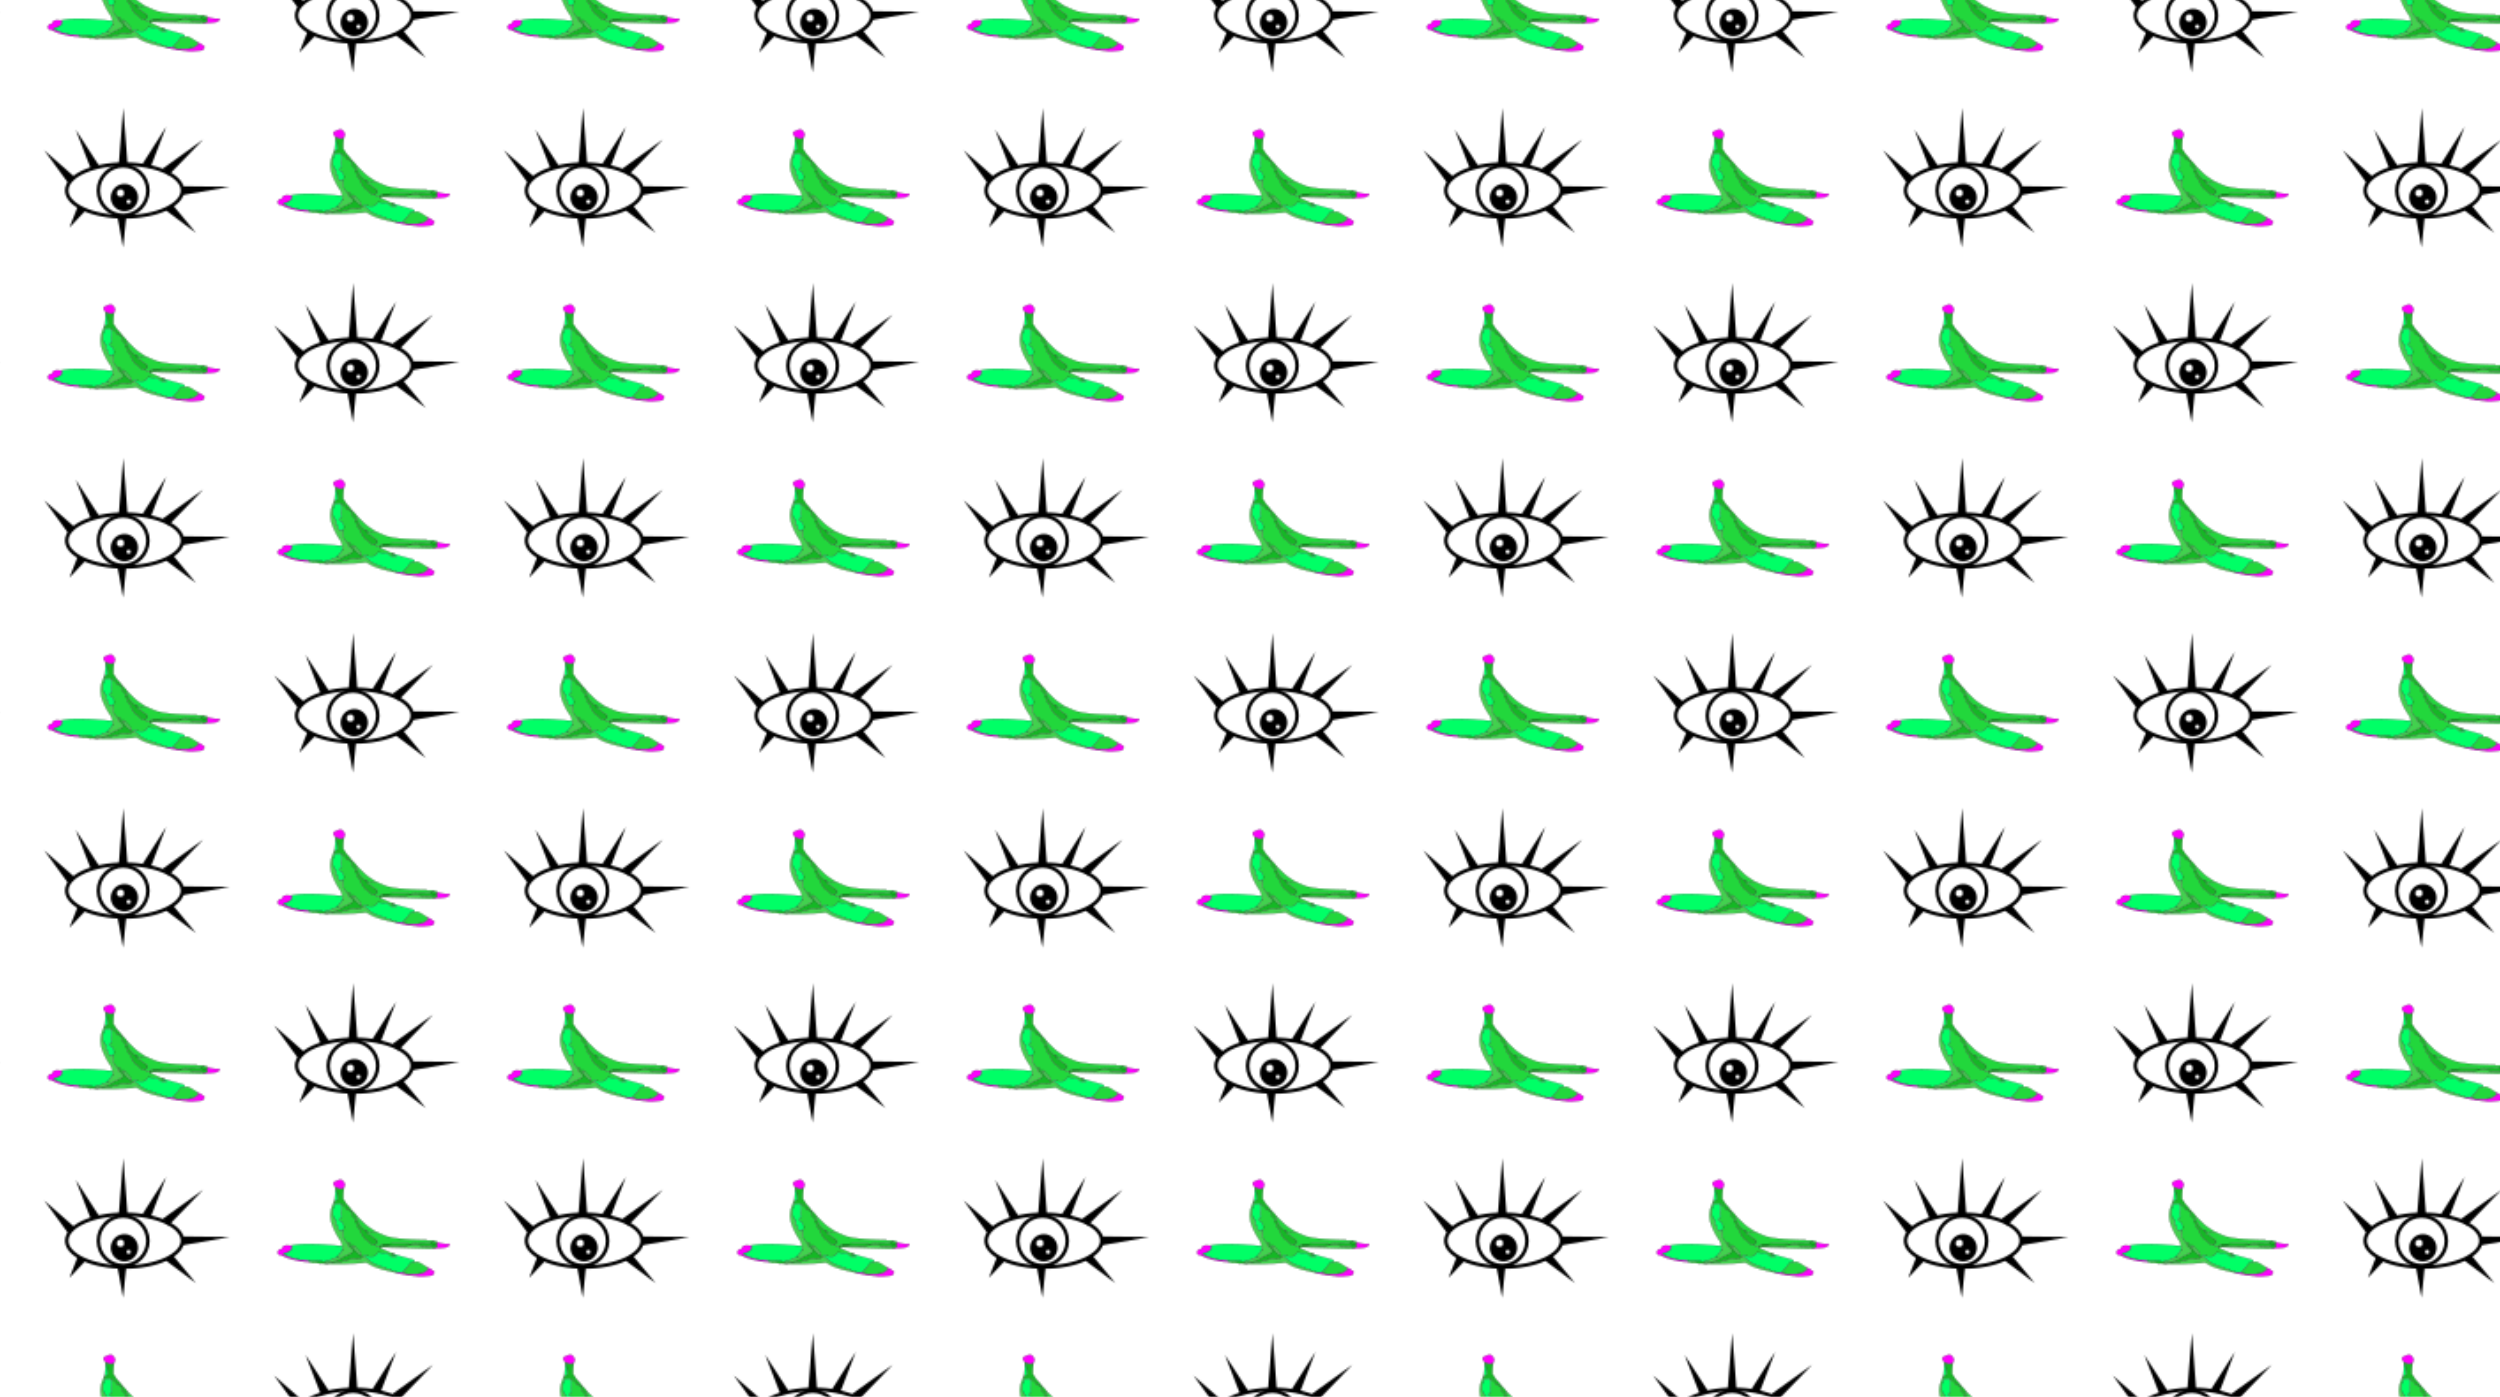 <svg id="Layer_1" data-name="Layer 1" xmlns="http://www.w3.org/2000/svg" xmlns:xlink="http://www.w3.org/1999/xlink" viewBox="0 0 1414 790"><defs><style>.cls-1,.cls-5,.cls-8{fill:none;}.cls-2{fill:#22d73c;}.cls-10,.cls-11,.cls-2,.cls-3,.cls-5,.cls-6,.cls-8,.cls-9{stroke:#000;stroke-miterlimit:10;}.cls-11,.cls-2,.cls-3,.cls-5,.cls-6{stroke-width:0.15px;}.cls-3{fill:#15b825;}.cls-4{fill:#0f6;}.cls-6{fill:#42d14e;}.cls-7{fill:#f0f;}.cls-8,.cls-9{stroke-width:2px;}.cls-10{fill:#fff;stroke-width:0.25px;}.cls-11{fill:#267024;}.cls-12{fill:url(#eye2);}</style><pattern id="eye2" data-name="eye2" width="260" height="198" patternTransform="translate(4043.5 1.5)" patternUnits="userSpaceOnUse" viewBox="0 0 260 198"><rect class="cls-1" width="260" height="198"/><path class="cls-2" d="M202.28,209.68l5.88,2.71a.66.66,0,0,0,.74.66c-.05,1.16,1.48.32,1.67,1.29a3.8,3.8,0,0,1-4-1c-1.42-1.68-3.08-1-4.59-1.19-.53-.07-1.4-.58-1.89.11-1.82,2.6-4.23,2.17-6.72,1.4-.61-.19-1.09-.31-1.21.53h-1.1l0,0a3.76,3.76,0,0,0-.15-.9c-.83-2-2.63-3.28-3.9-5-.69-.92-.63.3-.77.7a2.6,2.6,0,0,1-1.2-1.31,2.07,2.07,0,0,0-2.16-1.31c-2.33-1.82-2.56-4.4-2.56-7.06.18-.17.44-.3.53-.5a3.89,3.89,0,0,0-1.5-4.46c-1.4-.92-1.37-1.31.15-2.18.2-.11.5-.46.47-.51-1.16-1.75-.12-3.61-.27-5.4a9.58,9.58,0,0,0-.53-1.76l1.1.11c.32.93,1.65,1,1.84,1.93s.85.87,1.52.88l0,0c.26,1.05,1,.71,1.66.55v0a3.78,3.78,0,0,0,1.22,3.93,4.2,4.2,0,0,1,1.42,2.74,6.11,6.11,0,0,0,1.38,3.32c1.65,2.22,2,5.32,4.66,6.83,1.63.93,2.49,3.25,4.92,2.71.19,1.41,1.31.95,2.14,1.07l.07.06c0,.49.3.71.79.65h0Z"/><path class="cls-3" d="M194,200.07c0,1.5,1.58,1.52,2.33,2.32a9.48,9.48,0,0,0,2.52,1.8A2,2,0,0,1,200,206.4c-.31.44-1,.52-1.13,1.12-2.43.54-3.29-1.78-4.92-2.71-2.64-1.51-3-4.61-4.66-6.83a6.11,6.11,0,0,1-1.38-3.32,4.2,4.2,0,0,0-1.42-2.74A3.78,3.78,0,0,1,185.3,188a16.38,16.38,0,0,1,3.2,3.5c-.12.34-.36.63-.22,1,.93,2.81,2.29,5.31,5,6.81a.71.71,0,0,0,.75.71Z"/><path class="cls-2" d="M193.28,199.35c-2.71-1.5-4.07-4-5-6.81-.14-.42.1-.71.22-1,2.43,2.31,4.66,4.85,7.51,6.68l3.37,2.19-3.11-.3-.14-.09.15.08c-.75.65-1.5-.27-2.25,0h0A.66.66,0,0,0,193.28,199.35Z"/><path class="cls-3" d="M181.86,183.49c-.26-.88-1.4-1.34-1.21-2.45a36,36,0,0,1,.4-5.87c-1.72,1.52-3.23.17-4.81-.32l0,1.05c1.16,1.73.85,3.79,1.19,5.7.06.36-1,.91-1.55,1.38,0,.26,0,.52-.07.78.46,1.32,1.5.51,2.29.62l1.05.12,1.1.11c.32.93,1.65,1,1.84,1.93s.85.87,1.52.88l.09-.15s0,.11-.07.17c.26,1.05,1,.71,1.66.55C184.52,186.22,182.75,185.2,181.86,183.49Z"/><path class="cls-4" d="M176.27,175.9c1.16,1.73.85,3.79,1.19,5.7.06.36-1,.91-1.55,1.38,0-.13,0-.26-.07-.39C176,180.36,176.13,178.13,176.27,175.9Z"/><path class="cls-5" d="M176.27,175.9c1.16,1.73.85,3.79,1.19,5.7.06.36-1,.91-1.55,1.38,0-.13,0-.26-.07-.39C176,180.36,176.13,178.13,176.27,175.9Z"/><path class="cls-4" d="M178.13,184.38l1.05.12a9.58,9.58,0,0,1,.53,1.76c.15,1.79-.89,3.65.27,5.4,0,.05-.27.4-.47.51-1.52.87-1.55,1.26-.15,2.18a3.89,3.89,0,0,1,1.5,4.46c-.09.2-.35.33-.53.5-1.38,1-2.23.54-2.77-1.57-.11-.43.17-1-.6-1-.45-.35-.24-.89-.38-1.33-.34-1.09-.18-2.42-1.43-3.08a15.18,15.18,0,0,1,.69-8.54C176.3,185.08,177.34,184.27,178.13,184.38Z"/><path class="cls-5" d="M178.13,184.38l1.05.12a9.58,9.58,0,0,1,.53,1.76c.15,1.79-.89,3.65.27,5.4,0,.05-.27.4-.47.51-1.52.87-1.55,1.26-.15,2.18a3.89,3.89,0,0,1,1.5,4.46c-.09.2-.35.33-.53.5-1.38,1-2.23.54-2.77-1.57-.11-.43.17-1-.6-1-.45-.35-.24-.89-.38-1.33-.34-1.09-.18-2.42-1.43-3.08a15.18,15.18,0,0,1,.69-8.54C176.3,185.08,177.34,184.27,178.13,184.38Z"/><path class="cls-6" d="M185.77,210.3c-.65-.61-1.14-1.47-2.1-1.73.14-.88-.73-1.39-.78-2.2-2.33-1.82-2.56-4.4-2.56-7.06-1.38,1-2.23.54-2.77-1.57-.11-.43.17-1-.6-1a1,1,0,0,1-.08.21,1,1,0,0,0,.08-.21c-.45-.35-.24-.89-.38-1.33-.34-1.09-.18-2.42-1.43-3.08a15.18,15.18,0,0,1,.69-8.54c0-.26,0-.52.07-.78l-.07-.39c-2.4,4.2-3.18,8.61-1.57,13.27a35.14,35.14,0,0,0,4.36,8.65,6.4,6.4,0,0,1,1.34,3.72c.55.52.28,1.21.37,1.83.6.1.58.4.49.75.09-.35.11-.65-.49-.75-.7.79-.41,2.18-1.63,2.69-1,.44-.91,1.28-.65,2.14h0c-.38-.14-1-.48-1.09-.38-1,1.2-2.68.85-3.7,1.87-.84.89-2.16-.12-3,.76a6.34,6.34,0,0,0,6-.73h0c1.92-.07,3.22-1.47,4.79-2.27a39.79,39.79,0,0,0,4.11-2C185.66,211.85,186.7,211.16,185.77,210.3Z"/><path class="cls-7" d="M181.46,172.86c-1.24-2.25-2-2.58-4.64-1.47-2.14.91-2.29,1.48-.86,3.22a2.09,2.09,0,0,0,.28.24c1.58.49,3.09,1.84,4.81.32C181.33,174.43,182,173.88,181.46,172.86Z"/><path class="cls-5" d="M181.46,172.86c-1.24-2.25-2-2.58-4.64-1.47-2.14.91-2.29,1.48-.86,3.22a2.09,2.09,0,0,0,.28.24c1.58.49,3.09,1.84,4.81.32C181.33,174.43,182,173.88,181.46,172.86Z"/><path class="cls-2" d="M183.64,187.42l.09-.15-.07.17Z"/><ellipse class="cls-8" cx="56.98" cy="205.23" rx="32.73" ry="14.91"/><circle class="cls-8" cx="56.16" cy="205.32" r="14"/><polygon points="25.04 201 11.52 182.5 28.73 197.63 25.04 201"/><polygon points="53.66 190.4 56.25 158.5 58.66 190.42 53.66 190.4"/><polygon points="78.52 192.88 101.43 176.41 81.79 196.66 78.52 192.88"/><polygon points="38.11 193.55 29.34 170.86 42.57 191.27 38.11 193.55"/><polygon points="67.02 190.38 80.52 169.14 71.48 192.63 67.02 190.38"/><ellipse class="cls-8" cx="186.98" cy="106.23" rx="32.73" ry="14.91"/><circle class="cls-8" cx="186.16" cy="106.32" r="14"/><polygon points="155.04 102 141.52 83.5 158.73 98.63 155.04 102"/><polygon points="183.66 91.4 186.25 59.5 188.66 91.42 183.66 91.4"/><polygon points="219.59 103.83 246.52 104.14 220 108.81 219.59 103.83"/><polygon points="208.52 93.88 231.43 77.41 211.79 97.67 208.52 93.88"/><polygon points="168.11 94.55 159.34 71.86 172.57 92.27 168.11 94.55"/><polygon points="197.02 91.38 210.52 70.14 201.48 93.63 197.02 91.38"/><polygon points="164.81 117.66 155.79 127.23 160.59 114.98 164.81 117.66"/><polygon points="187.93 120.94 186.16 138.5 182.93 121.15 187.93 120.94"/><polygon points="213.7 113.78 227.43 130.32 210.25 117.4 213.7 113.78"/><circle class="cls-9" cx="186.88" cy="110.23" r="6.73"/><circle class="cls-10" cx="184.7" cy="107.68" r="2.18"/><circle class="cls-10" cx="189.25" cy="112.59" r="1.27"/><path class="cls-2" d="M72.28,110.68l5.88,2.71a.66.66,0,0,0,.74.66c-.05,1.16,1.48.32,1.67,1.29a3.8,3.8,0,0,1-4-1c-1.42-1.68-3.08-1-4.59-1.19-.53-.07-1.4-.58-1.89.11-1.82,2.6-4.23,2.17-6.72,1.4-.61-.19-1.09-.31-1.21.53h-1.1l0,0a3.76,3.76,0,0,0-.15-.9c-.83-2-2.63-3.28-3.9-5-.69-.92-.63.3-.77.7a2.6,2.6,0,0,1-1.2-1.31,2.07,2.07,0,0,0-2.16-1.31c-2.33-1.82-2.56-4.4-2.56-7.06.18-.17.44-.3.53-.5a3.89,3.89,0,0,0-1.5-4.46C48,94.43,48,94,49.51,93.17c.2-.11.5-.46.47-.51-1.16-1.75-.12-3.61-.27-5.4a9.58,9.58,0,0,0-.53-1.76l1.1.11c.32.93,1.65,1,1.84,1.93s.85.87,1.52.88l0,0c.26,1,1,.71,1.66.55v0a3.78,3.78,0,0,0,1.22,3.93,4.2,4.2,0,0,1,1.42,2.74A6.11,6.11,0,0,0,59.32,99c1.65,2.22,2,5.32,4.66,6.83,1.63.93,2.49,3.25,4.92,2.71.19,1.41,1.31,1,2.14,1.07l.07.06c0,.49.3.71.79.65h0Z"/><path class="cls-4" d="M21.31,109c4.23-1,8.54-.88,12.84-.83,5.29.06,10.54.74,15.82,1.07.55.52.28,1.21.37,1.83-.7.79-.41,2.18-1.63,2.69-1,.44-.91,1.28-.65,2.14-.38-.14-1-.48-1.09-.38-1,1.2-2.68.85-3.7,1.87-.84.89-2.16-.12-3,.76a54.4,54.4,0,0,0-8.93-.39,48.64,48.64,0,0,0-5.09-.7c-3-.12-5.65-1.36-8.34-2.47-.45-.19-1.1-.3-1.2-.88.62-1.17,2.29-.13,2.76-1.48C21.38,111.87,21.6,110.58,21.31,109Z"/><path class="cls-5" d="M21.31,109c4.23-1,8.54-.88,12.84-.83,5.29.06,10.54.74,15.82,1.07.55.52.28,1.21.37,1.83-.7.79-.41,2.18-1.63,2.69-1,.44-.91,1.28-.65,2.14-.38-.14-1-.48-1.09-.38-1,1.2-2.68.85-3.7,1.87-.84.89-2.16-.12-3,.76a54.4,54.4,0,0,0-8.93-.39,48.64,48.64,0,0,0-5.09-.7c-3-.12-5.65-1.36-8.34-2.47-.45-.19-1.1-.3-1.2-.88.62-1.17,2.29-.13,2.76-1.48C21.38,111.87,21.6,110.58,21.31,109Z"/><path class="cls-4" d="M62.19,115.18c.12-.84.6-.72,1.21-.53,2.49.77,4.9,1.2,6.72-1.4.49-.69,1.36-.18,1.89-.11,1.51.2,3.17-.49,4.59,1.19a3.8,3.8,0,0,0,4,1c-.19-1-1.72-.13-1.67-1.29h0l.83-.08v0c0,.28.09.4.31.11,3.28,1,6.56,1.94,9.86,2.83a1.26,1.26,0,0,1,1,1.61c-.94.25-2.48.24-2.71.79-.91,2.16-2.92,3.32-4.13,5.15L80.78,124c-2.39-.84-4.8-1.63-7.16-2.53-2.8-1.07-5.75-1.73-8.16-3.79C64.45,116.81,63.56,115.63,62.19,115.18Z"/><path class="cls-5" d="M62.19,115.18c.12-.84.6-.72,1.21-.53,2.49.77,4.9,1.2,6.72-1.4.49-.69,1.36-.18,1.89-.11,1.51.2,3.17-.49,4.59,1.19a3.8,3.8,0,0,0,4,1c-.19-1-1.72-.13-1.67-1.29h0l.83-.08v0c0,.28.09.4.31.11,3.28,1,6.56,1.94,9.86,2.83a1.26,1.26,0,0,1,1,1.61c-.94.25-2.48.24-2.71.79-.91,2.16-2.92,3.32-4.13,5.15L80.78,124c-2.39-.84-4.8-1.63-7.16-2.53-2.8-1.07-5.75-1.73-8.16-3.79C64.45,116.81,63.56,115.63,62.19,115.18Z"/><path class="cls-6" d="M62.19,115.18c1.37.45,2.26,1.63,3.27,2.49,2.41,2.06,5.36,2.72,8.16,3.79,2.36.9,4.77,1.69,7.16,2.53v.38c-5.63-1.28-11.39-2.13-16.36-5.43-1-.68-2.28-.15-3.44-.07-6.89.45-13.78.9-20.68.28,2.71-.32,5.44-.3,8.16-.87,3.78-.79,7.44-2.44,11.44-2,.73.08,1.15-.37,1.2-1.12Z"/><path class="cls-2" d="M84.09,124.41c1.21-1.83,3.22-3,4.13-5.15.23-.55,1.77-.54,2.71-.79a3.37,3.37,0,0,1,2.84.16,40,40,0,0,1,4.44,2.82c-.22.66,1.08,1.58.33,1.67-1.32.17-1.93,1.4-3,1.57C91.75,125.34,87.89,125.7,84.09,124.41Z"/><path class="cls-3" d="M64,101.07c0,1.5,1.58,1.52,2.33,2.32a9.48,9.48,0,0,0,2.52,1.8A2,2,0,0,1,70,107.4c-.31.44-1,.52-1.13,1.12-2.43.54-3.29-1.78-4.92-2.71-2.64-1.51-3-4.61-4.66-6.83a6.11,6.11,0,0,1-1.38-3.32,4.2,4.2,0,0,0-1.42-2.74A3.78,3.78,0,0,1,55.3,89a16.38,16.38,0,0,1,3.2,3.5c-.12.34-.36.63-.22,1.05.93,2.81,2.29,5.31,5,6.81a.71.71,0,0,0,.75.71Z"/><path class="cls-6" d="M72.93,109.76c.38-.73,1.07-.5,1.64-.48a105,105,0,0,0,15.27-.52c3.09-.33,5.92.82,8.93.58,1-.08,2,.65,3,1a.66.66,0,0,1-.2.14c-1.43.59-2.92.33-4.37.29-7.81-.24-15.62-.55-23.43-.84A5.62,5.62,0,0,1,72.93,109.76Z"/><path class="cls-2" d="M63.28,100.35c-2.71-1.5-4.07-4-5-6.81-.14-.42.1-.71.22-1.05,2.43,2.31,4.66,4.85,7.51,6.68l3.37,2.19-3.11-.3-.14-.09.15.08c-.75.65-1.5-.27-2.25,0h0A.66.66,0,0,0,63.28,100.35Z"/><path class="cls-7" d="M101.62,110.49a.66.66,0,0,0,.2-.14c.75-.15,1.64-.09,1.9-1,.14-.49-.19-.78-.7-.82.11-.25.23-.51.35-.76.32-.14.39-.44.46-.73a13,13,0,0,0,6,1c.34,0,.91-.16.91.25a1,1,0,0,1-.65,1.11,8.11,8.11,0,0,1-1.66.7A26.88,26.88,0,0,1,101.62,110.49Z"/><path class="cls-5" d="M101.62,110.49a.66.66,0,0,0,.2-.14c.75-.15,1.64-.09,1.9-1,.14-.49-.19-.78-.7-.82.11-.25.23-.51.35-.76.32-.14.39-.44.46-.73a13,13,0,0,0,6,1c.34,0,.91-.16.91.25a1,1,0,0,1-.65,1.11,8.11,8.11,0,0,1-1.66.7A26.88,26.88,0,0,1,101.62,110.49Z"/><path class="cls-3" d="M51.86,84.49c-.26-.88-1.4-1.34-1.21-2.45a36,36,0,0,1,.4-5.87c-1.72,1.52-3.23.17-4.81-.32l0,1.05c1.16,1.73.85,3.79,1.19,5.7.06.36-1,.91-1.55,1.38,0,.26,0,.52-.07.78.46,1.32,1.5.51,2.29.62l1,.12,1.1.11c.32.93,1.65,1,1.84,1.93s.85.87,1.52.88l.09-.15s0,.11-.07.17c.26,1,1,.71,1.66.55C54.52,87.22,52.75,86.2,51.86,84.49Z"/><path class="cls-4" d="M46.27,76.9c1.16,1.73.85,3.79,1.19,5.7.06.36-1,.91-1.55,1.38,0-.13,0-.26-.07-.39C46,81.36,46.13,79.13,46.27,76.9Z"/><path class="cls-5" d="M46.27,76.9c1.16,1.73.85,3.79,1.19,5.7.06.36-1,.91-1.55,1.38,0-.13,0-.26-.07-.39C46,81.36,46.13,79.13,46.27,76.9Z"/><path class="cls-7" d="M31.35,117.75a48.64,48.64,0,0,0-5.09-.7c-3-.12-5.65-1.36-8.34-2.47-.45-.19-1.1-.3-1.2-.88.62-1.17,2.29-.13,2.76-1.48,1.9-.35,2.12-1.64,1.83-3.23-2,.2-4.58-1-5.5,2.1-1.22-.23-1.79.55-2.26,1.47,0,.22,0,.44,0,.67a.19.19,0,0,0,.23.17,1.68,1.68,0,0,0,2.08,1l.54.42.82.27a5.18,5.18,0,0,0,.91.58,45.45,45.45,0,0,0,13.26,2.62Z"/><path class="cls-5" d="M31.35,117.75a48.64,48.64,0,0,0-5.09-.7c-3-.12-5.65-1.36-8.34-2.47-.45-.19-1.1-.3-1.2-.88.62-1.17,2.29-.13,2.76-1.48,1.9-.35,2.12-1.64,1.83-3.23-2,.2-4.58-1-5.5,2.1-1.22-.23-1.79.55-2.26,1.47,0,.22,0,.44,0,.67a.19.19,0,0,0,.23.17,1.68,1.68,0,0,0,2.08,1l.54.42.82.27a5.18,5.18,0,0,0,.91.58,45.45,45.45,0,0,0,13.26,2.62Z"/><path class="cls-3" d="M61.07,115.15c-1.71-1.63-3.68-3-4.82-5.16a2.6,2.6,0,0,1-1.2-1.31,2.07,2.07,0,0,0-2.16-1.31c0,.81.92,1.32.78,2.2,1,.26,1.45,1.12,2.1,1.73.93.86-.11,1.55-.64,1.87a39.79,39.79,0,0,1-4.11,2c-1.57.8-2.87,2.2-4.79,2.27h0a6.34,6.34,0,0,1-6,.73,54.4,54.4,0,0,0-8.93-.39l.06.55,1.1.14a2.68,2.68,0,0,0,1.87.18l1.84.17a4.62,4.62,0,0,0,2.55.19l1.52.17c2.71-.32,5.44-.3,8.16-.87,3.78-.79,7.44-2.44,11.44-2,.73.08,1.15-.37,1.2-1.12Z"/><path class="cls-7" d="M102.05,124.25a1.83,1.83,0,0,1-1.63,1.71c-3,.32-6,.91-9,.2a55.5,55.5,0,0,1-10.7-1.79c0-.13,0-.25,0-.38l3.31.42c3.8,1.29,7.66.93,11.49.28,1-.17,1.64-1.4,3-1.57.75-.09-.55-1-.33-1.67.45.35,1.14.21,1.49.76a1.42,1.42,0,0,0,.08.18,1.42,1.42,0,0,1-.08-.18,1,1,0,0,1,1.12.76C101.33,123.29,102.27,123.09,102.05,124.25Zm-2-1.58,0,0Zm-.12-.13a.25.25,0,0,1,0-.07A.25.25,0,0,0,99.88,122.54Zm.39.31Zm-.16-.09h0Z"/><path class="cls-5" d="M102.05,124.25a1.83,1.83,0,0,1-1.63,1.71c-3,.32-6,.91-9,.2a55.5,55.5,0,0,1-10.7-1.79c0-.13,0-.25,0-.38l3.31.42c3.8,1.29,7.66.93,11.49.28,1-.17,1.64-1.4,3-1.57.75-.09-.55-1-.33-1.67.45.35,1.14.21,1.49.76a1.42,1.42,0,0,0,.08.18,1.42,1.42,0,0,1-.08-.18,1,1,0,0,1,1.12.76C101.33,123.29,102.27,123.09,102.05,124.25Zm-2-1.58,0,0Zm-.12-.13a.25.25,0,0,1,0-.07A.25.25,0,0,0,99.88,122.54Zm.39.31Zm-.16-.09h0Z"/><path class="cls-2" d="M71.11,109.65c.32,0,.61,0,.75.37a.24.24,0,0,1,0,.28C71.41,110.36,71.16,110.14,71.11,109.65Z"/><path class="cls-2" d="M78.9,114.05a.66.66,0,0,1-.74-.66c.3-.06.58-.07.74.27v.39Z"/><path class="cls-2" d="M78.9,114.05v-.39c.3,0,.63,0,.83.31Z"/><path class="cls-11" d="M16.42,114.83l.82.27Z"/><path class="cls-6" d="M97.47,105.88l-.82,0Z"/><path class="cls-6" d="M72.28,110.68l-.41-.39Z"/><path class="cls-2" d="M80,114c-.22.29-.29.17-.31-.11A.29.29,0,0,1,80,114Z"/><path class="cls-4" d="M48.13,85.38l1,.12a9.58,9.58,0,0,1,.53,1.76c.15,1.79-.89,3.65.27,5.4,0,0-.27.4-.47.51C48,94,48,94.43,49.36,95.35a3.89,3.89,0,0,1,1.5,4.46c-.09.2-.35.33-.53.5-1.38,1-2.23.54-2.77-1.57-.11-.43.17-1-.6-1-.45-.35-.24-.89-.38-1.33-.34-1.09-.18-2.42-1.43-3.08a15.18,15.18,0,0,1,.69-8.54C46.3,86.08,47.34,85.27,48.13,85.38Z"/><path class="cls-5" d="M48.13,85.38l1,.12a9.58,9.58,0,0,1,.53,1.76c.15,1.79-.89,3.65.27,5.4,0,0-.27.4-.47.51C48,94,48,94.43,49.36,95.35a3.89,3.89,0,0,1,1.5,4.46c-.09.2-.35.33-.53.5-1.38,1-2.23.54-2.77-1.57-.11-.43.17-1-.6-1-.45-.35-.24-.89-.38-1.33-.34-1.09-.18-2.42-1.43-3.08a15.18,15.18,0,0,1,.69-8.54C46.3,86.08,47.34,85.27,48.13,85.38Z"/><path class="cls-6" d="M61.07,115.15c-1.71-1.63-3.68-3-4.82-5.16.14-.4.08-1.62.77-.7,1.27,1.68,3.07,2.95,3.9,5A3.76,3.76,0,0,1,61.07,115.15Z"/><path class="cls-3" d="M103,108.49a6.64,6.64,0,0,1-2.5-.63,6.64,6.64,0,0,0,2.5.63c.11-.25.23-.51.35-.76.32-.14.39-.44.46-.73a4,4,0,0,0-1.89-.53l-2.28.91-.68.31c-2.86,0-5.73.08-8.6,0-1,0-2,.8-3,0H81.91l-1.91,0H78.92l-1.91.34-1.08,0,0,0c-.11.19-.22.17-.33,0l-2.63,0c-.13,1.15-1.69.46-1.9,1.5l.07.06c.32,0,.61,0,.75.37l1.07-.26c.38-.73,1.07-.5,1.64-.48a105,105,0,0,0,15.27-.52c3.09-.33,5.92.82,8.93.58,1-.08,2,.65,3.06,1,.74-.15,1.63-.09,1.89-1C103.86,108.82,103.53,108.53,103,108.49Z"/><path class="cls-2" d="M75.9,108.11c-.11.19-.22.17-.33,0C75.68,108.11,75.79,108.12,75.9,108.11Z"/><path class="cls-6" d="M55.77,111.3c-.65-.61-1.14-1.47-2.1-1.73.14-.88-.73-1.39-.78-2.2-2.33-1.82-2.56-4.4-2.56-7.06-1.38,1-2.23.54-2.77-1.57-.11-.43.17-1-.6-1a1,1,0,0,1-.08.21,1,1,0,0,0,.08-.21c-.45-.35-.24-.89-.38-1.33-.34-1.09-.18-2.42-1.43-3.08a15.18,15.18,0,0,1,.69-8.54c0-.26,0-.52.07-.78l-.07-.39c-2.4,4.2-3.18,8.61-1.57,13.27a35.14,35.14,0,0,0,4.36,8.65A6.4,6.4,0,0,1,50,109.23c.55.52.28,1.21.37,1.83.6.1.58.4.49.75.09-.35.11-.65-.49-.75-.7.79-.41,2.18-1.63,2.69-1,.44-.91,1.28-.65,2.14h0c-.38-.14-1-.48-1.09-.38-1,1.2-2.68.85-3.7,1.87-.84.89-2.16-.12-3,.76a6.34,6.34,0,0,0,6-.73h0c1.92-.07,3.22-1.47,4.79-2.27a39.79,39.79,0,0,0,4.11-2C55.66,112.85,56.7,112.16,55.77,111.3Z"/><path class="cls-2" d="M63.28,100.35a.66.66,0,0,1,.75.71A.71.71,0,0,1,63.28,100.35Z"/><path class="cls-2" d="M97.47,105.88l-.82,0c-6.31-.25-12.63-.37-18.88-1.43A5.37,5.37,0,0,0,75.6,104a4.88,4.88,0,0,0-2.07-.81,6.05,6.05,0,0,0-2.43-1h0a2.35,2.35,0,0,0-1.47-.75.22.22,0,0,0-.24-.06l-3.11-.3h0c-.75.65-1.5-.27-2.25,0,0,1.5,1.58,1.52,2.33,2.32a9.48,9.48,0,0,0,2.52,1.8A2.06,2.06,0,0,1,70,107.4h0c-.31.44-1,.52-1.13,1.11.19,1.42,1.31,1,2.14,1.08.21-1,1.77-.35,1.9-1.5l2.63,0c.11,0,.22,0,.33,0l0,0h0l1.08,0,1.91-.34H80l1.91,0H87.4c1,.83,2,0,3,0,2.87.07,5.74,0,8.6,0l.68-.31,2.28-.91C100.54,105.62,98.89,106.6,97.47,105.88Z"/><path class="cls-2" d="M66.28,101.05l-.15-.08.14.09Z"/><path class="cls-7" d="M51.46,73.86c-1.24-2.25-2-2.58-4.64-1.47-2.14.91-2.29,1.48-.86,3.22a2.09,2.09,0,0,0,.28.24c1.58.49,3.09,1.84,4.81.32C51.33,75.43,52,74.88,51.46,73.86Z"/><path class="cls-5" d="M51.46,73.86c-1.24-2.25-2-2.58-4.64-1.47-2.14.91-2.29,1.48-.86,3.22a2.09,2.09,0,0,0,.28.24c1.58.49,3.09,1.84,4.81.32C51.33,75.43,52,74.88,51.46,73.86Z"/><path class="cls-2" d="M53.64,88.42l.09-.15-.07.17Z"/><path class="cls-2" d="M202.28,11.68l5.88,2.71a.66.66,0,0,0,.74.66c-.05,1.16,1.48.32,1.67,1.29a3.8,3.8,0,0,1-4-1c-1.42-1.68-3.08-1-4.59-1.19-.53-.07-1.4-.58-1.89.11-1.82,2.6-4.23,2.17-6.72,1.4-.61-.19-1.09-.31-1.21.53h-1.1l0,0a3.76,3.76,0,0,0-.15-.9c-.83-2-2.63-3.28-3.9-5-.69-.92-.63.3-.77.7a2.6,2.6,0,0,1-1.2-1.31,2.07,2.07,0,0,0-2.16-1.31c-2.33-1.82-2.56-4.4-2.56-7.06.18-.17.44-.3.53-.5a3.89,3.89,0,0,0-1.5-4.46C178-4.57,178-5,179.51-5.83c.2-.11.5-.46.47-.51-1.16-1.75-.12-3.61-.27-5.4a9.58,9.58,0,0,0-.53-1.76l1.1.11c.32.93,1.65,1,1.84,1.93s.85.87,1.52.88l0,0c.26,1.05,1,.71,1.66.55v0a3.78,3.78,0,0,0,1.22,3.93,4.2,4.2,0,0,1,1.42,2.74A6.11,6.11,0,0,0,189.32,0c1.65,2.22,2,5.32,4.66,6.83,1.63.93,2.49,3.25,4.92,2.71.19,1.41,1.31,1,2.14,1.07l.07.06c0,.49.3.71.79.65h0Z"/><path class="cls-4" d="M151.31,10c4.23-1,8.54-.88,12.84-.83,5.29.06,10.54.74,15.82,1.07.55.52.28,1.21.37,1.83-.7.79-.41,2.18-1.63,2.69-1,.44-.91,1.28-.65,2.14-.38-.14-1-.48-1.09-.38-1,1.2-2.68.85-3.7,1.87-.84.89-2.16-.12-3,.76a54.4,54.4,0,0,0-8.93-.39,48.64,48.64,0,0,0-5.09-.7c-3-.12-5.65-1.36-8.34-2.47-.45-.19-1.1-.3-1.2-.88.62-1.17,2.29-.13,2.76-1.48C151.38,12.87,151.6,11.58,151.31,10Z"/><path class="cls-5" d="M151.31,10c4.23-1,8.54-.88,12.84-.83,5.29.06,10.54.74,15.82,1.07.55.52.28,1.21.37,1.83-.7.79-.41,2.18-1.63,2.69-1,.44-.91,1.28-.65,2.14-.38-.14-1-.48-1.09-.38-1,1.2-2.68.85-3.7,1.87-.84.89-2.16-.12-3,.76a54.4,54.4,0,0,0-8.93-.39,48.64,48.64,0,0,0-5.09-.7c-3-.12-5.65-1.36-8.34-2.47-.45-.19-1.1-.3-1.2-.88.62-1.17,2.29-.13,2.76-1.48C151.38,12.87,151.6,11.58,151.31,10Z"/><path class="cls-4" d="M192.19,16.18c.12-.84.6-.72,1.21-.53,2.49.77,4.9,1.2,6.72-1.4.49-.69,1.36-.18,1.89-.11,1.51.2,3.17-.49,4.59,1.19a3.8,3.8,0,0,0,4,1c-.19-1-1.72-.13-1.67-1.29h0l.83-.08v-.05c0,.28.09.4.31.11,3.28,1,6.56,1.94,9.86,2.83a1.26,1.26,0,0,1,1,1.61c-.94.25-2.48.24-2.71.79-.91,2.16-2.92,3.32-4.13,5.15L210.78,25c-2.39-.84-4.8-1.63-7.16-2.53-2.8-1.07-5.75-1.73-8.16-3.79C194.45,17.81,193.56,16.63,192.19,16.18Z"/><path class="cls-5" d="M192.19,16.18c.12-.84.6-.72,1.21-.53,2.49.77,4.9,1.2,6.72-1.4.49-.69,1.36-.18,1.89-.11,1.51.2,3.17-.49,4.59,1.19a3.8,3.8,0,0,0,4,1c-.19-1-1.72-.13-1.67-1.29h0l.83-.08v-.05c0,.28.09.4.31.11,3.28,1,6.56,1.94,9.86,2.83a1.26,1.26,0,0,1,1,1.61c-.94.25-2.48.24-2.71.79-.91,2.16-2.92,3.32-4.13,5.15L210.78,25c-2.39-.84-4.8-1.63-7.16-2.53-2.8-1.07-5.75-1.73-8.16-3.79C194.45,17.81,193.56,16.63,192.19,16.18Z"/><path class="cls-6" d="M192.19,16.18c1.37.45,2.26,1.63,3.27,2.49,2.41,2.06,5.36,2.72,8.16,3.79,2.36.9,4.77,1.69,7.16,2.53v.38c-5.63-1.28-11.39-2.13-16.36-5.43-1-.68-2.28-.15-3.44-.07-6.89.45-13.78.9-20.68.28,2.71-.32,5.44-.3,8.16-.87,3.78-.79,7.44-2.44,11.44-2,.73.08,1.15-.37,1.2-1.12Z"/><path class="cls-2" d="M214.09,25.41c1.21-1.83,3.22-3,4.13-5.15.23-.55,1.77-.54,2.71-.79a3.37,3.37,0,0,1,2.84.16,40,40,0,0,1,4.44,2.82c-.22.66,1.08,1.58.33,1.67-1.32.17-1.93,1.4-3,1.57C221.75,26.34,217.89,26.7,214.09,25.41Z"/><path class="cls-3" d="M194,2.07c0,1.5,1.58,1.52,2.33,2.32a9.48,9.48,0,0,0,2.52,1.8A2,2,0,0,1,200,8.4c-.31.44-1,.52-1.13,1.12-2.43.54-3.29-1.78-4.92-2.71C191.34,5.3,191,2.2,189.32,0a6.11,6.11,0,0,1-1.38-3.32,4.2,4.2,0,0,0-1.42-2.74A3.78,3.78,0,0,1,185.3-10a16.38,16.38,0,0,1,3.2,3.5c-.12.34-.36.63-.22,1,.93,2.81,2.29,5.31,5,6.81a.71.71,0,0,0,.75.71Z"/><path class="cls-6" d="M202.93,10.76c.38-.73,1.07-.5,1.64-.48a105,105,0,0,0,15.27-.52c3.09-.33,5.92.82,8.93.58,1-.08,2,.65,3,1a.66.66,0,0,1-.2.14c-1.43.59-2.92.33-4.37.29-7.81-.24-15.62-.55-23.43-.84A5.62,5.62,0,0,1,202.93,10.76Z"/><path class="cls-2" d="M193.28,1.35c-2.71-1.5-4.07-4-5-6.81-.14-.42.1-.71.22-1,2.43,2.31,4.66,4.85,7.51,6.68l3.37,2.19-3.11-.3L196.13,2l.15.08c-.75.65-1.5-.27-2.25,0h0A.66.66,0,0,0,193.28,1.35Z"/><path class="cls-7" d="M231.62,11.49a.66.66,0,0,0,.2-.14c.75-.15,1.64-.09,1.9-1,.14-.49-.19-.78-.7-.82.11-.25.23-.51.35-.76.32-.14.39-.44.46-.73a13,13,0,0,0,5.95,1c.34,0,.91-.16.91.25a1,1,0,0,1-.65,1.11,8.11,8.11,0,0,1-1.66.7A26.88,26.88,0,0,1,231.62,11.49Z"/><path class="cls-5" d="M231.62,11.49a.66.66,0,0,0,.2-.14c.75-.15,1.64-.09,1.9-1,.14-.49-.19-.78-.7-.82.11-.25.23-.51.35-.76.32-.14.39-.44.46-.73a13,13,0,0,0,5.95,1c.34,0,.91-.16.91.25a1,1,0,0,1-.65,1.11,8.11,8.11,0,0,1-1.66.7A26.88,26.88,0,0,1,231.62,11.49Z"/><path class="cls-7" d="M161.35,18.75a48.64,48.64,0,0,0-5.09-.7c-3-.12-5.65-1.36-8.34-2.47-.45-.19-1.1-.3-1.2-.88.62-1.17,2.29-.13,2.76-1.48,1.9-.35,2.12-1.64,1.83-3.23-2,.2-4.58-1-5.5,2.1-1.22-.23-1.79.55-2.26,1.47,0,.22,0,.44,0,.67a.19.19,0,0,0,.23.17,1.68,1.68,0,0,0,2.08,1l.54.42.82.27a5.18,5.18,0,0,0,.91.58,45.45,45.45,0,0,0,13.26,2.62Z"/><path class="cls-5" d="M161.35,18.75a48.64,48.64,0,0,0-5.09-.7c-3-.12-5.65-1.36-8.34-2.47-.45-.19-1.1-.3-1.2-.88.62-1.17,2.29-.13,2.76-1.48,1.9-.35,2.12-1.64,1.83-3.23-2,.2-4.58-1-5.5,2.1-1.22-.23-1.79.55-2.26,1.47,0,.22,0,.44,0,.67a.19.19,0,0,0,.23.17,1.68,1.68,0,0,0,2.08,1l.54.42.82.27a5.18,5.18,0,0,0,.91.58,45.45,45.45,0,0,0,13.26,2.62Z"/><path class="cls-3" d="M191.07,16.15c-1.71-1.63-3.68-3-4.82-5.16a2.6,2.6,0,0,1-1.2-1.31,2.07,2.07,0,0,0-2.16-1.31c.05.81.92,1.32.78,2.2,1,.26,1.45,1.12,2.1,1.73.93.86-.11,1.55-.64,1.87a39.79,39.79,0,0,1-4.11,2c-1.57.8-2.87,2.2-4.79,2.27h0a6.34,6.34,0,0,1-6,.73,54.4,54.4,0,0,0-8.93-.39l.06.55,1.1.14a2.68,2.68,0,0,0,1.87.18l1.84.17a4.62,4.62,0,0,0,2.55.19l1.52.17c2.71-.32,5.44-.3,8.16-.87,3.78-.79,7.44-2.44,11.44-2,.73.08,1.15-.37,1.2-1.12Z"/><path class="cls-7" d="M232.05,25.25A1.83,1.83,0,0,1,230.42,27c-3,.32-5.95.91-8.95.2a55.5,55.5,0,0,1-10.7-1.79c0-.13,0-.25,0-.38l3.31.42c3.8,1.29,7.66.93,11.49.28,1-.17,1.64-1.4,3-1.57.75-.09-.55-1-.33-1.67.45.35,1.14.21,1.49.76a1.42,1.42,0,0,0,.08.18,1.42,1.42,0,0,1-.08-.18,1,1,0,0,1,1.12.76C231.33,24.29,232.27,24.09,232.05,25.25ZM230,23.67l0,0Zm-.12-.13a.25.25,0,0,1,0-.07A.25.25,0,0,0,229.88,23.54Zm.39.31Zm-.16-.09h0Z"/><path class="cls-5" d="M232.05,25.25A1.83,1.83,0,0,1,230.42,27c-3,.32-5.95.91-8.95.2a55.5,55.5,0,0,1-10.7-1.79c0-.13,0-.25,0-.38l3.31.42c3.8,1.29,7.66.93,11.49.28,1-.17,1.64-1.4,3-1.57.75-.09-.55-1-.33-1.67.45.35,1.14.21,1.49.76a1.42,1.42,0,0,0,.08.18,1.42,1.42,0,0,1-.08-.18,1,1,0,0,1,1.12.76C231.33,24.29,232.27,24.09,232.05,25.25ZM230,23.67l0,0Zm-.12-.13a.25.25,0,0,1,0-.07A.25.25,0,0,0,229.88,23.54Zm.39.31Zm-.16-.09h0Z"/><path class="cls-2" d="M201.11,10.65c.32,0,.61,0,.75.37a.24.24,0,0,1,0,.28C201.41,11.36,201.16,11.14,201.11,10.65Z"/><path class="cls-2" d="M208.9,15.05a.66.66,0,0,1-.74-.66c.3-.06.58-.07.74.27v.39Z"/><path class="cls-2" d="M208.9,15.05v-.39c.3,0,.63,0,.83.31Z"/><path class="cls-11" d="M146.42,15.83l.82.27Z"/><path class="cls-6" d="M227.47,6.88l-.82,0Z"/><path class="cls-6" d="M202.28,11.68l-.41-.39Z"/><path class="cls-2" d="M210,15c-.22.29-.29.17-.31-.11A.29.29,0,0,1,210,15Z"/><path class="cls-4" d="M178.13-13.62l1.05.12a9.58,9.58,0,0,1,.53,1.76c.15,1.79-.89,3.65.27,5.4,0,0-.27.4-.47.51C178-5,178-4.57,179.36-3.65a3.89,3.89,0,0,1,1.5,4.46c-.09.2-.35.33-.53.5-1.38,1-2.23.54-2.77-1.57-.11-.43.17-1-.6-1-.45-.35-.24-.89-.38-1.33-.34-1.09-.18-2.42-1.43-3.08a15.18,15.18,0,0,1,.69-8.54C176.3-12.92,177.34-13.73,178.13-13.62Z"/><path class="cls-5" d="M178.13-13.62l1.05.12a9.58,9.58,0,0,1,.53,1.76c.15,1.79-.89,3.65.27,5.4,0,0-.27.4-.47.51C178-5,178-4.57,179.36-3.65a3.89,3.89,0,0,1,1.5,4.46c-.09.2-.35.33-.53.5-1.38,1-2.23.54-2.77-1.57-.11-.43.17-1-.6-1-.45-.35-.24-.89-.38-1.33-.34-1.09-.18-2.42-1.43-3.08a15.18,15.18,0,0,1,.69-8.54C176.3-12.92,177.34-13.73,178.13-13.62Z"/><path class="cls-6" d="M191.07,16.15c-1.71-1.63-3.68-3-4.82-5.16.14-.4.08-1.62.77-.7,1.27,1.68,3.07,3,3.9,5A3.76,3.76,0,0,1,191.07,16.15Z"/><path class="cls-3" d="M233,9.49a6.64,6.64,0,0,1-2.5-.63,6.64,6.64,0,0,0,2.5.63c.11-.25.23-.51.35-.76.32-.14.39-.44.46-.73a4,4,0,0,0-1.89-.53l-2.28.91-.68.31c-2.86,0-5.73.08-8.6,0-1,0-2,.8-3,0h-5.49l-1.91,0h-1.08L207,9.06l-1.08,0,0,0c-.11.19-.22.17-.33,0l-2.63,0c-.13,1.15-1.69.46-1.9,1.5l.07.06c.32,0,.61,0,.75.37l1.07-.26c.38-.73,1.07-.5,1.64-.48a105,105,0,0,0,15.27-.52c3.09-.33,5.92.82,8.93.58,1-.08,2,.65,3.06,1,.74-.15,1.63-.09,1.89-1C233.86,9.82,233.53,9.53,233,9.49Z"/><path class="cls-2" d="M205.9,9.11c-.11.19-.22.17-.33,0Z"/><path class="cls-6" d="M185.77,12.3c-.65-.61-1.14-1.47-2.1-1.73.14-.88-.73-1.39-.78-2.2-2.33-1.82-2.56-4.4-2.56-7.06-1.38,1-2.23.54-2.77-1.57-.11-.43.17-1-.6-1a1,1,0,0,1-.08.21,1,1,0,0,0,.08-.21c-.45-.35-.24-.89-.38-1.33-.34-1.09-.18-2.42-1.43-3.08a15.18,15.18,0,0,1,.69-8.54c0-.26,0-.52.07-.78l-.07-.39c-2.4,4.2-3.18,8.61-1.57,13.27a35.14,35.14,0,0,0,4.36,8.65A6.4,6.4,0,0,1,180,10.23c.55.52.28,1.21.37,1.83.6.1.58.4.49.75.09-.35.11-.65-.49-.75-.7.79-.41,2.18-1.63,2.69-1,.44-.91,1.28-.65,2.14h0c-.38-.14-1-.48-1.09-.38-1,1.2-2.68.85-3.7,1.87-.84.89-2.16-.12-3,.76a6.34,6.34,0,0,0,6-.73h0c1.92-.07,3.22-1.47,4.79-2.27a39.79,39.79,0,0,0,4.11-2C185.66,13.85,186.7,13.16,185.77,12.3Z"/><path class="cls-2" d="M193.28,1.35a.66.66,0,0,1,.75.71A.71.71,0,0,1,193.28,1.35Z"/><path class="cls-2" d="M227.47,6.88l-.82,0c-6.31-.25-12.63-.37-18.88-1.43A5.37,5.37,0,0,0,205.6,5a4.88,4.88,0,0,0-2.07-.81,6.05,6.05,0,0,0-2.43-1h0a2.35,2.35,0,0,0-1.47-.75.22.22,0,0,0-.24-.06l-3.11-.3h0c-.75.65-1.5-.27-2.25,0,0,1.5,1.58,1.52,2.33,2.32a9.48,9.48,0,0,0,2.52,1.8A2.06,2.06,0,0,1,200,8.4h0c-.31.44-1,.52-1.13,1.11.19,1.42,1.31,1,2.14,1.08.21-1,1.77-.35,1.9-1.5l2.63,0h.33l0,0h0l1.08,0,1.91-.34H210l1.91,0h5.49c1,.83,2,0,3,0,2.87.07,5.74,0,8.6,0l.68-.31,2.28-.91C230.54,6.62,228.89,7.6,227.47,6.88Z"/><path class="cls-2" d="M196.28,2.05,196.13,2l.14.09Z"/><ellipse class="cls-8" cx="56.98" cy="7.23" rx="32.73" ry="14.91"/><circle class="cls-8" cx="56.16" cy="7.32" r="14"/><polygon points="25.04 3 11.52 -15.5 28.73 -0.37 25.04 3"/><polygon points="89.59 4.83 116.52 5.14 90 9.81 89.59 4.83"/><polygon points="34.81 18.66 25.79 28.23 30.59 15.98 34.81 18.66"/><polygon points="57.93 21.94 56.16 39.5 52.93 22.15 57.93 21.94"/><polygon points="83.7 14.78 97.43 31.32 80.25 18.4 83.7 14.78"/><circle class="cls-9" cx="56.88" cy="11.23" r="6.73"/><circle class="cls-10" cx="54.7" cy="8.68" r="2.18"/><circle class="cls-10" cx="59.25" cy="13.59" r="1.27"/></pattern></defs><title>eye2</title><rect class="cls-12" width="1414" height="790"/></svg>